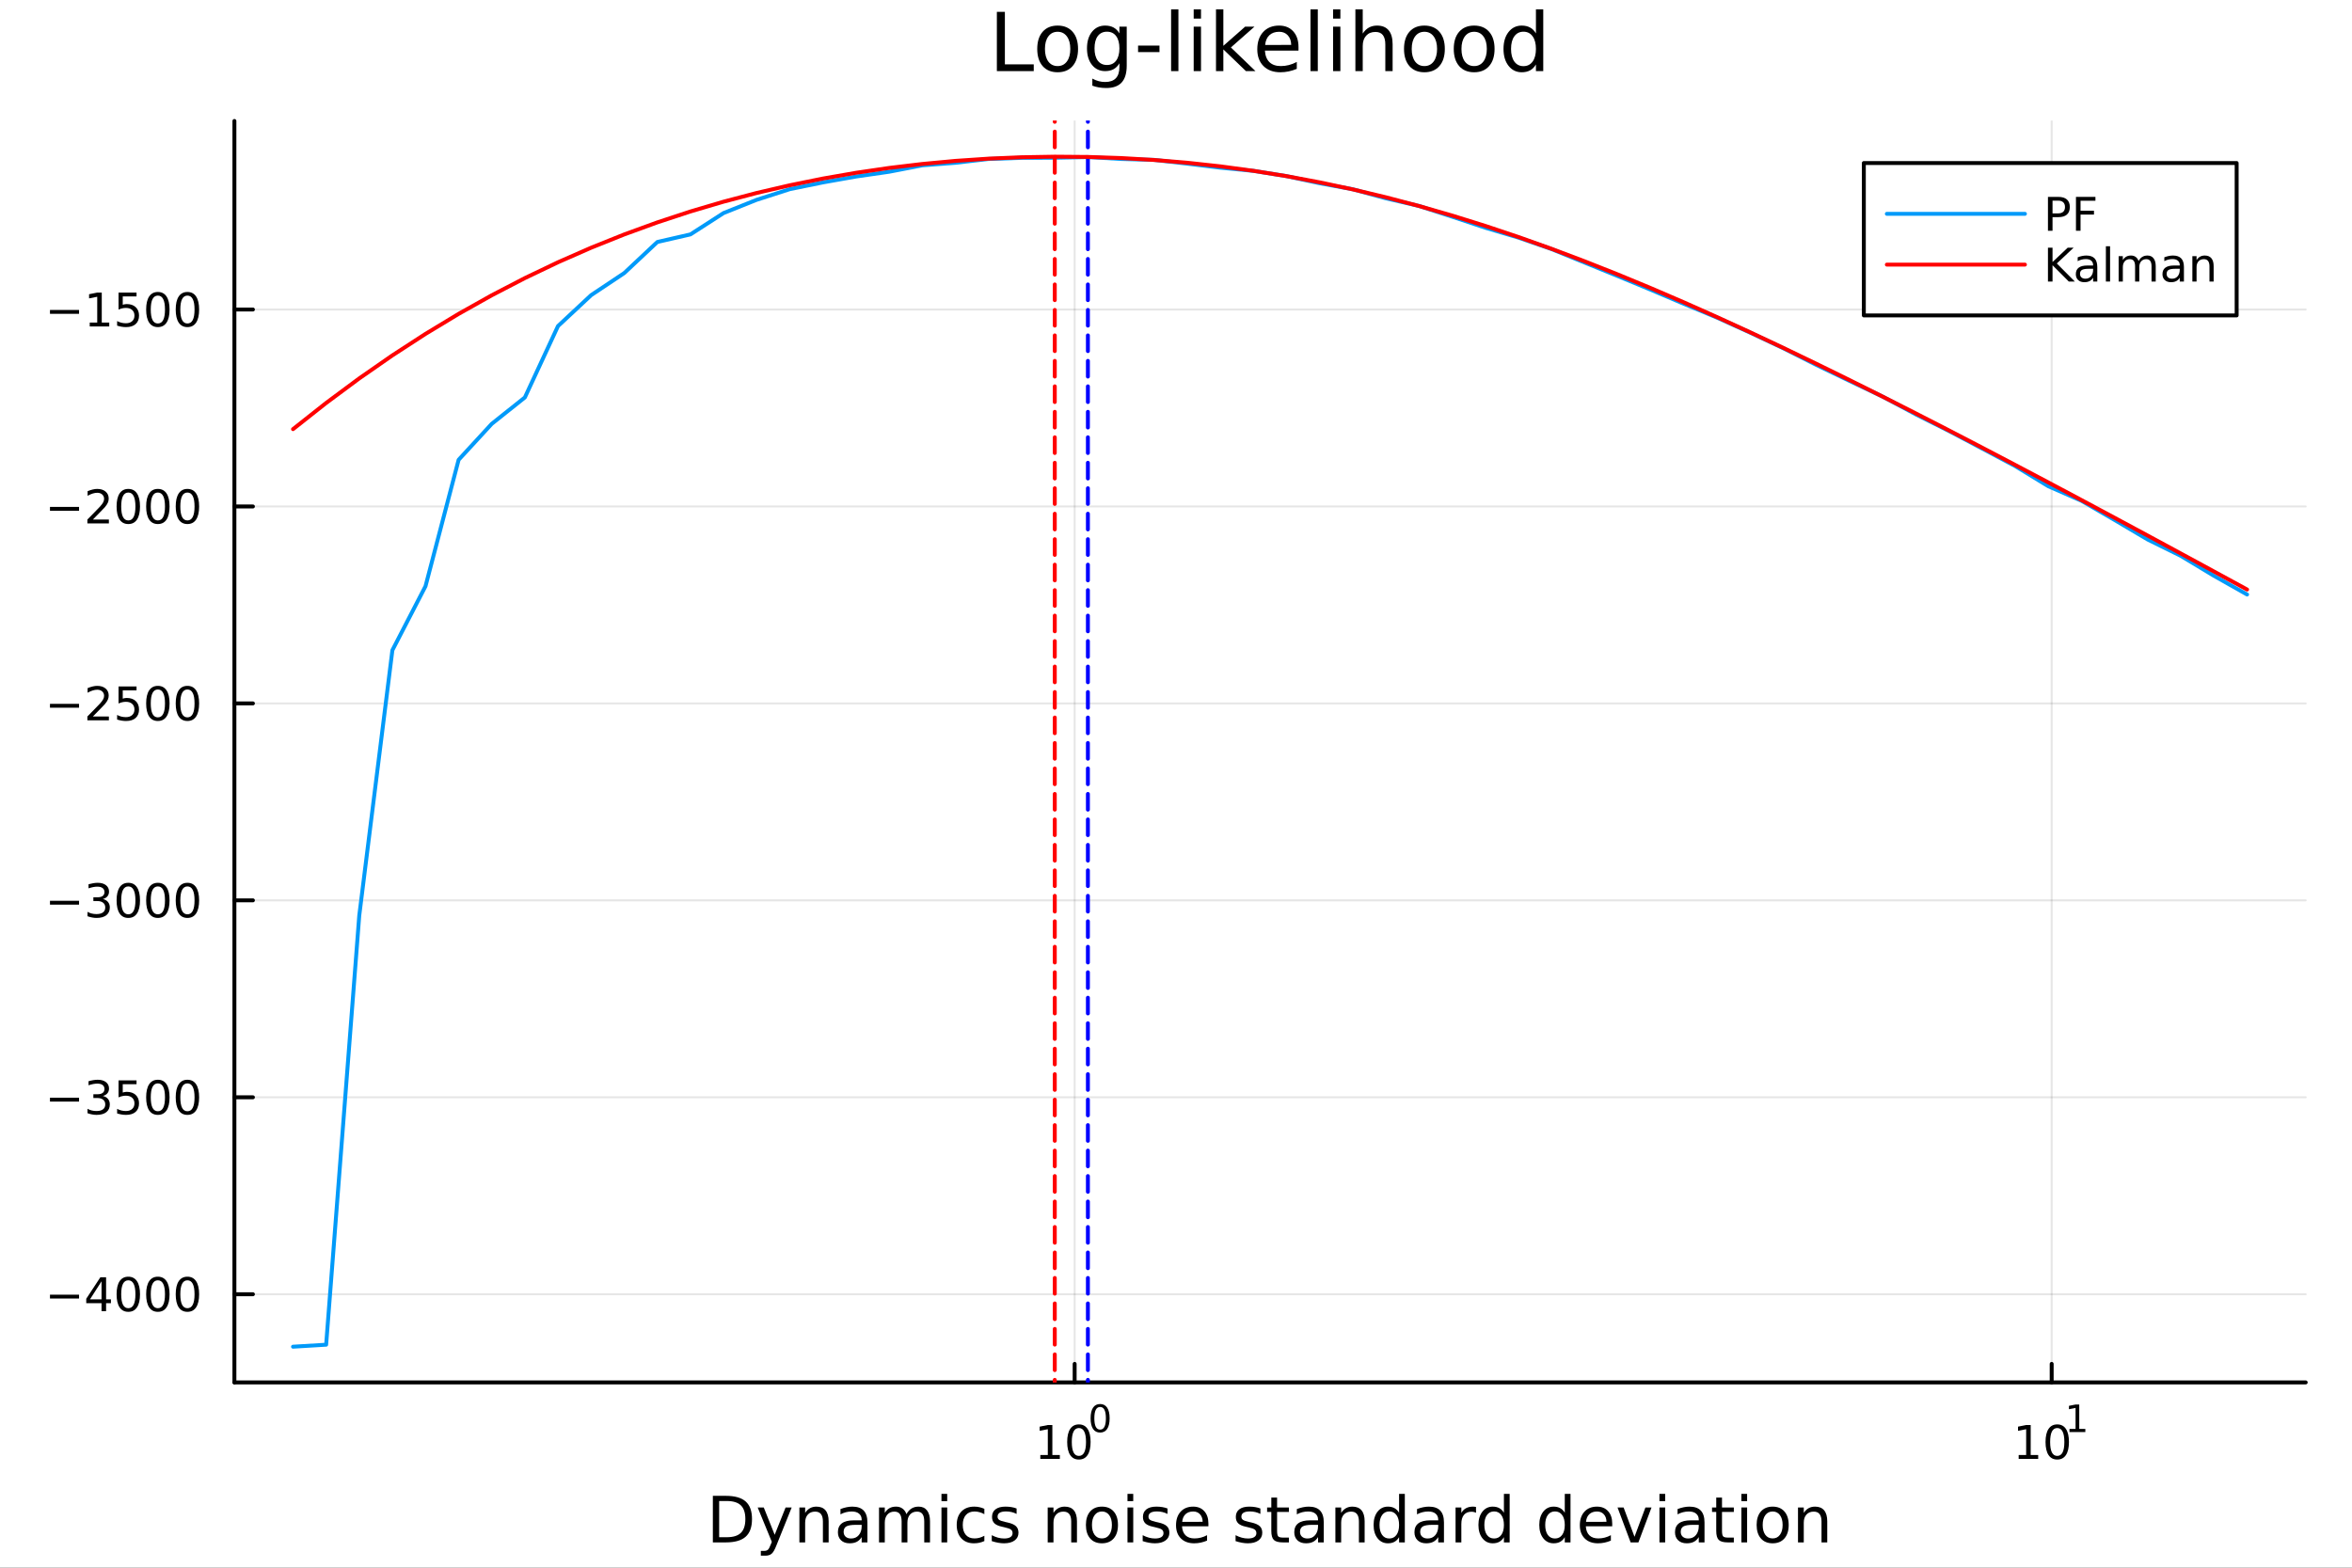 <?xml version="1.0" encoding="utf-8"?>
<svg xmlns="http://www.w3.org/2000/svg" xmlns:xlink="http://www.w3.org/1999/xlink" width="600" height="400" viewBox="0 0 2400 1600">
<rect x="0" y="0" width="2400" height="1600" fill="#333333" stroke="none"/>
<defs>
  <clipPath id="clip520">
    <rect x="0" y="0" width="2400" height="1600"/>
  </clipPath>
</defs>
<path clip-path="url(#clip520)" d="M0 1600 L2400 1600 L2400 0 L0 0  Z" fill="#ffffff" fill-rule="evenodd" fill-opacity="1"/>
<defs>
  <clipPath id="clip521">
    <rect x="480" y="0" width="1681" height="1600"/>
  </clipPath>
</defs>
<path clip-path="url(#clip520)" d="M239.19 1410.9 L2352.76 1410.9 L2352.76 123.472 L239.19 123.472  Z" fill="#ffffff" fill-rule="evenodd" fill-opacity="1"/>
<defs>
  <clipPath id="clip522">
    <rect x="239" y="123" width="2115" height="1288"/>
  </clipPath>
</defs>
<polyline clip-path="url(#clip522)" style="stroke:#000000; stroke-linecap:round; stroke-linejoin:round; stroke-width:2; stroke-opacity:0.1; fill:none" points="1096.58,1410.9 1096.58,123.472 "/>
<polyline clip-path="url(#clip522)" style="stroke:#000000; stroke-linecap:round; stroke-linejoin:round; stroke-width:2; stroke-opacity:0.1; fill:none" points="2093.55,1410.9 2093.55,123.472 "/>
<polyline clip-path="url(#clip522)" style="stroke:#000000; stroke-linecap:round; stroke-linejoin:round; stroke-width:2; stroke-opacity:0.1; fill:none" points="239.19,1320.92 2352.76,1320.92 "/>
<polyline clip-path="url(#clip522)" style="stroke:#000000; stroke-linecap:round; stroke-linejoin:round; stroke-width:2; stroke-opacity:0.1; fill:none" points="239.19,1119.91 2352.76,1119.91 "/>
<polyline clip-path="url(#clip522)" style="stroke:#000000; stroke-linecap:round; stroke-linejoin:round; stroke-width:2; stroke-opacity:0.1; fill:none" points="239.19,918.909 2352.76,918.909 "/>
<polyline clip-path="url(#clip522)" style="stroke:#000000; stroke-linecap:round; stroke-linejoin:round; stroke-width:2; stroke-opacity:0.1; fill:none" points="239.19,717.905 2352.76,717.905 "/>
<polyline clip-path="url(#clip522)" style="stroke:#000000; stroke-linecap:round; stroke-linejoin:round; stroke-width:2; stroke-opacity:0.1; fill:none" points="239.19,516.901 2352.76,516.901 "/>
<polyline clip-path="url(#clip522)" style="stroke:#000000; stroke-linecap:round; stroke-linejoin:round; stroke-width:2; stroke-opacity:0.1; fill:none" points="239.19,315.897 2352.76,315.897 "/>
<polyline clip-path="url(#clip520)" style="stroke:#000000; stroke-linecap:round; stroke-linejoin:round; stroke-width:4; stroke-opacity:1; fill:none" points="239.19,1410.9 2352.76,1410.9 "/>
<polyline clip-path="url(#clip520)" style="stroke:#000000; stroke-linecap:round; stroke-linejoin:round; stroke-width:4; stroke-opacity:1; fill:none" points="1096.58,1410.9 1096.58,1392 "/>
<polyline clip-path="url(#clip520)" style="stroke:#000000; stroke-linecap:round; stroke-linejoin:round; stroke-width:4; stroke-opacity:1; fill:none" points="2093.55,1410.9 2093.55,1392 "/>
<path clip-path="url(#clip520)" d="M1061.56 1485.02 L1069.2 1485.02 L1069.2 1458.66 L1060.89 1460.32 L1060.89 1456.06 L1069.16 1454.4 L1073.83 1454.4 L1073.83 1485.02 L1081.47 1485.02 L1081.47 1488.96 L1061.56 1488.96 L1061.56 1485.02 Z" fill="#000000" fill-rule="nonzero" fill-opacity="1" /><path clip-path="url(#clip520)" d="M1100.91 1457.48 Q1097.3 1457.48 1095.47 1461.04 Q1093.67 1464.58 1093.67 1471.71 Q1093.67 1478.82 1095.47 1482.38 Q1097.3 1485.92 1100.91 1485.92 Q1104.55 1485.92 1106.35 1482.38 Q1108.18 1478.82 1108.18 1471.71 Q1108.18 1464.58 1106.35 1461.04 Q1104.55 1457.48 1100.91 1457.48 M1100.91 1453.77 Q1106.72 1453.77 1109.78 1458.38 Q1112.86 1462.96 1112.86 1471.71 Q1112.86 1480.44 1109.78 1485.04 Q1106.72 1489.63 1100.91 1489.63 Q1095.1 1489.63 1092.03 1485.04 Q1088.97 1480.44 1088.97 1471.71 Q1088.97 1462.96 1092.03 1458.38 Q1095.1 1453.77 1100.91 1453.77 Z" fill="#000000" fill-rule="nonzero" fill-opacity="1" /><path clip-path="url(#clip520)" d="M1122.56 1435.97 Q1119.63 1435.97 1118.14 1438.86 Q1116.68 1441.74 1116.68 1447.53 Q1116.68 1453.31 1118.14 1456.2 Q1119.63 1459.08 1122.56 1459.08 Q1125.52 1459.08 1126.98 1456.2 Q1128.47 1453.31 1128.47 1447.53 Q1128.47 1441.74 1126.98 1438.86 Q1125.52 1435.97 1122.56 1435.97 M1122.56 1432.96 Q1127.28 1432.96 1129.77 1436.7 Q1132.27 1440.43 1132.27 1447.53 Q1132.27 1454.62 1129.77 1458.37 Q1127.28 1462.09 1122.56 1462.09 Q1117.84 1462.09 1115.34 1458.37 Q1112.86 1454.62 1112.86 1447.53 Q1112.86 1440.43 1115.34 1436.7 Q1117.84 1432.96 1122.56 1432.96 Z" fill="#000000" fill-rule="nonzero" fill-opacity="1" /><path clip-path="url(#clip520)" d="M2059.87 1485.02 L2067.51 1485.02 L2067.51 1458.66 L2059.2 1460.32 L2059.2 1456.06 L2067.47 1454.4 L2072.14 1454.4 L2072.14 1485.02 L2079.78 1485.02 L2079.78 1488.96 L2059.87 1488.96 L2059.87 1485.02 Z" fill="#000000" fill-rule="nonzero" fill-opacity="1" /><path clip-path="url(#clip520)" d="M2099.22 1457.48 Q2095.61 1457.48 2093.78 1461.04 Q2091.98 1464.58 2091.98 1471.71 Q2091.98 1478.82 2093.78 1482.38 Q2095.61 1485.92 2099.22 1485.92 Q2102.86 1485.92 2104.66 1482.38 Q2106.49 1478.82 2106.49 1471.71 Q2106.49 1464.58 2104.66 1461.04 Q2102.86 1457.48 2099.22 1457.48 M2099.22 1453.77 Q2105.03 1453.77 2108.09 1458.38 Q2111.17 1462.96 2111.17 1471.71 Q2111.17 1480.44 2108.09 1485.04 Q2105.03 1489.63 2099.22 1489.63 Q2093.41 1489.63 2090.34 1485.04 Q2087.28 1480.44 2087.28 1471.71 Q2087.28 1462.96 2090.34 1458.38 Q2093.41 1453.77 2099.22 1453.77 Z" fill="#000000" fill-rule="nonzero" fill-opacity="1" /><path clip-path="url(#clip520)" d="M2111.71 1458.35 L2117.92 1458.35 L2117.92 1436.93 L2111.17 1438.28 L2111.17 1434.82 L2117.88 1433.47 L2121.68 1433.47 L2121.68 1458.35 L2127.89 1458.35 L2127.89 1461.55 L2111.71 1461.55 L2111.71 1458.35 Z" fill="#000000" fill-rule="nonzero" fill-opacity="1" /><path clip-path="url(#clip520)" d="M733.834 1531.95 L733.834 1568.9 L741.6 1568.9 Q751.435 1568.9 755.986 1564.45 Q760.569 1559.99 760.569 1550.38 Q760.569 1540.83 755.986 1536.4 Q751.435 1531.95 741.6 1531.95 L733.834 1531.95 M727.404 1526.67 L740.613 1526.67 Q754.427 1526.67 760.888 1532.43 Q767.349 1538.16 767.349 1550.38 Q767.349 1562.66 760.856 1568.42 Q754.363 1574.19 740.613 1574.19 L727.404 1574.19 L727.404 1526.67 Z" fill="#000000" fill-rule="nonzero" fill-opacity="1" /><path clip-path="url(#clip520)" d="M792.175 1577.5 Q789.693 1583.86 787.337 1585.8 Q784.982 1587.74 781.035 1587.74 L776.356 1587.74 L776.356 1582.84 L779.794 1582.84 Q782.213 1582.84 783.55 1581.7 Q784.886 1580.55 786.51 1576.29 L787.56 1573.61 L773.142 1538.54 L779.348 1538.54 L790.488 1566.42 L801.628 1538.54 L807.835 1538.54 L792.175 1577.5 Z" fill="#000000" fill-rule="nonzero" fill-opacity="1" /><path clip-path="url(#clip520)" d="M845.552 1552.67 L845.552 1574.19 L839.695 1574.19 L839.695 1552.86 Q839.695 1547.8 837.722 1545.29 Q835.748 1542.77 831.802 1542.77 Q827.059 1542.77 824.322 1545.79 Q821.585 1548.82 821.585 1554.04 L821.585 1574.19 L815.696 1574.19 L815.696 1538.54 L821.585 1538.54 L821.585 1544.08 Q823.685 1540.86 826.518 1539.27 Q829.383 1537.68 833.107 1537.68 Q839.25 1537.68 842.401 1541.5 Q845.552 1545.29 845.552 1552.67 Z" fill="#000000" fill-rule="nonzero" fill-opacity="1" /><path clip-path="url(#clip520)" d="M873.433 1556.27 Q866.336 1556.27 863.598 1557.89 Q860.861 1559.51 860.861 1563.43 Q860.861 1566.55 862.898 1568.39 Q864.967 1570.21 868.5 1570.21 Q873.37 1570.21 876.298 1566.77 Q879.258 1563.3 879.258 1557.57 L879.258 1556.27 L873.433 1556.27 M885.115 1553.85 L885.115 1574.19 L879.258 1574.19 L879.258 1568.77 Q877.253 1572.02 874.261 1573.58 Q871.269 1575.11 866.94 1575.11 Q861.466 1575.11 858.219 1572.05 Q855.005 1568.97 855.005 1563.81 Q855.005 1557.79 859.015 1554.74 Q863.057 1551.68 871.046 1551.68 L879.258 1551.68 L879.258 1551.11 Q879.258 1547.07 876.584 1544.87 Q873.943 1542.64 869.137 1542.64 Q866.081 1542.64 863.185 1543.38 Q860.288 1544.11 857.615 1545.57 L857.615 1540.16 Q860.829 1538.92 863.853 1538.31 Q866.877 1537.68 869.741 1537.68 Q877.476 1537.68 881.295 1541.69 Q885.115 1545.7 885.115 1553.85 Z" fill="#000000" fill-rule="nonzero" fill-opacity="1" /><path clip-path="url(#clip520)" d="M924.932 1545.38 Q927.128 1541.43 930.184 1539.56 Q933.239 1537.68 937.377 1537.68 Q942.947 1537.68 945.971 1541.59 Q948.994 1545.48 948.994 1552.67 L948.994 1574.19 L943.106 1574.19 L943.106 1552.86 Q943.106 1547.74 941.292 1545.25 Q939.478 1542.77 935.754 1542.77 Q931.202 1542.77 928.56 1545.79 Q925.919 1548.82 925.919 1554.04 L925.919 1574.19 L920.03 1574.19 L920.03 1552.86 Q920.03 1547.7 918.216 1545.25 Q916.402 1542.77 912.614 1542.77 Q908.127 1542.77 905.485 1545.83 Q902.843 1548.85 902.843 1554.04 L902.843 1574.19 L896.955 1574.19 L896.955 1538.54 L902.843 1538.54 L902.843 1544.08 Q904.848 1540.8 907.649 1539.24 Q910.45 1537.68 914.301 1537.68 Q918.184 1537.68 920.89 1539.65 Q923.627 1541.62 924.932 1545.38 Z" fill="#000000" fill-rule="nonzero" fill-opacity="1" /><path clip-path="url(#clip520)" d="M960.675 1538.54 L966.532 1538.54 L966.532 1574.19 L960.675 1574.19 L960.675 1538.54 M960.675 1524.66 L966.532 1524.66 L966.532 1532.08 L960.675 1532.08 L960.675 1524.66 Z" fill="#000000" fill-rule="nonzero" fill-opacity="1" /><path clip-path="url(#clip520)" d="M1004.44 1539.91 L1004.44 1545.38 Q1001.96 1544.01 999.443 1543.34 Q996.96 1542.64 994.414 1542.64 Q988.716 1542.64 985.565 1546.27 Q982.414 1549.87 982.414 1556.39 Q982.414 1562.92 985.565 1566.55 Q988.716 1570.14 994.414 1570.14 Q996.96 1570.14 999.443 1569.47 Q1001.96 1568.77 1004.44 1567.41 L1004.44 1572.82 Q1001.99 1573.96 999.347 1574.54 Q996.737 1575.11 993.777 1575.11 Q985.725 1575.11 980.982 1570.05 Q976.24 1564.99 976.24 1556.39 Q976.24 1547.67 981.014 1542.68 Q985.82 1537.68 994.159 1537.68 Q996.865 1537.68 999.443 1538.25 Q1002.02 1538.79 1004.44 1539.91 Z" fill="#000000" fill-rule="nonzero" fill-opacity="1" /><path clip-path="url(#clip520)" d="M1037.35 1539.59 L1037.35 1545.13 Q1034.87 1543.85 1032.19 1543.22 Q1029.52 1542.58 1026.66 1542.58 Q1022.3 1542.58 1020.1 1543.92 Q1017.93 1545.25 1017.93 1547.93 Q1017.93 1549.96 1019.49 1551.14 Q1021.05 1552.29 1025.76 1553.34 L1027.77 1553.78 Q1034.01 1555.12 1036.62 1557.57 Q1039.26 1559.99 1039.26 1564.35 Q1039.26 1569.32 1035.31 1572.21 Q1031.4 1575.11 1024.52 1575.11 Q1021.66 1575.11 1018.54 1574.54 Q1015.45 1573.99 1012.01 1572.88 L1012.01 1566.83 Q1015.26 1568.52 1018.41 1569.38 Q1021.56 1570.21 1024.65 1570.21 Q1028.79 1570.21 1031.02 1568.81 Q1033.24 1567.37 1033.24 1564.8 Q1033.24 1562.41 1031.62 1561.14 Q1030.03 1559.86 1024.59 1558.68 L1022.55 1558.21 Q1017.11 1557.06 1014.69 1554.71 Q1012.27 1552.32 1012.27 1548.18 Q1012.27 1543.15 1015.83 1540.42 Q1019.4 1537.68 1025.96 1537.68 Q1029.2 1537.68 1032.07 1538.16 Q1034.93 1538.63 1037.35 1539.59 Z" fill="#000000" fill-rule="nonzero" fill-opacity="1" /><path clip-path="url(#clip520)" d="M1098.94 1552.67 L1098.94 1574.19 L1093.08 1574.19 L1093.08 1552.86 Q1093.08 1547.8 1091.11 1545.29 Q1089.14 1542.77 1085.19 1542.77 Q1080.45 1542.77 1077.71 1545.79 Q1074.97 1548.82 1074.97 1554.04 L1074.97 1574.19 L1069.08 1574.19 L1069.08 1538.54 L1074.97 1538.54 L1074.97 1544.08 Q1077.07 1540.86 1079.91 1539.27 Q1082.77 1537.68 1086.49 1537.68 Q1092.64 1537.68 1095.79 1541.5 Q1098.94 1545.29 1098.94 1552.67 Z" fill="#000000" fill-rule="nonzero" fill-opacity="1" /><path clip-path="url(#clip520)" d="M1124.43 1542.64 Q1119.72 1542.64 1116.99 1546.34 Q1114.25 1550 1114.25 1556.39 Q1114.25 1562.79 1116.95 1566.48 Q1119.69 1570.14 1124.43 1570.14 Q1129.11 1570.14 1131.85 1566.45 Q1134.59 1562.76 1134.59 1556.39 Q1134.59 1550.06 1131.85 1546.37 Q1129.11 1542.64 1124.43 1542.64 M1124.43 1537.68 Q1132.07 1537.68 1136.43 1542.64 Q1140.79 1547.61 1140.79 1556.39 Q1140.79 1565.15 1136.43 1570.14 Q1132.07 1575.11 1124.43 1575.11 Q1116.76 1575.11 1112.4 1570.14 Q1108.07 1565.15 1108.07 1556.39 Q1108.07 1547.61 1112.4 1542.64 Q1116.76 1537.68 1124.43 1537.68 Z" fill="#000000" fill-rule="nonzero" fill-opacity="1" /><path clip-path="url(#clip520)" d="M1150.5 1538.54 L1156.36 1538.54 L1156.36 1574.19 L1150.5 1574.19 L1150.5 1538.54 M1150.5 1524.66 L1156.36 1524.66 L1156.36 1532.08 L1150.5 1532.08 L1150.5 1524.66 Z" fill="#000000" fill-rule="nonzero" fill-opacity="1" /><path clip-path="url(#clip520)" d="M1191.34 1539.59 L1191.34 1545.13 Q1188.85 1543.85 1186.18 1543.22 Q1183.51 1542.58 1180.64 1542.58 Q1176.28 1542.58 1174.09 1543.92 Q1171.92 1545.25 1171.92 1547.93 Q1171.92 1549.96 1173.48 1551.14 Q1175.04 1552.29 1179.75 1553.34 L1181.76 1553.78 Q1187.99 1555.12 1190.6 1557.57 Q1193.25 1559.99 1193.25 1564.35 Q1193.25 1569.32 1189.3 1572.21 Q1185.38 1575.11 1178.51 1575.11 Q1175.65 1575.11 1172.53 1574.54 Q1169.44 1573.99 1166 1572.88 L1166 1566.83 Q1169.25 1568.52 1172.4 1569.38 Q1175.55 1570.21 1178.64 1570.21 Q1182.77 1570.21 1185 1568.81 Q1187.23 1567.37 1187.23 1564.8 Q1187.23 1562.41 1185.61 1561.14 Q1184.02 1559.86 1178.57 1558.68 L1176.54 1558.21 Q1171.09 1557.06 1168.67 1554.71 Q1166.26 1552.32 1166.26 1548.18 Q1166.26 1543.15 1169.82 1540.42 Q1173.39 1537.68 1179.94 1537.68 Q1183.19 1537.68 1186.05 1538.16 Q1188.92 1538.63 1191.34 1539.59 Z" fill="#000000" fill-rule="nonzero" fill-opacity="1" /><path clip-path="url(#clip520)" d="M1233.06 1554.9 L1233.06 1557.76 L1206.14 1557.76 Q1206.52 1563.81 1209.77 1566.99 Q1213.04 1570.14 1218.87 1570.14 Q1222.24 1570.14 1225.39 1569.32 Q1228.58 1568.49 1231.7 1566.83 L1231.7 1572.37 Q1228.54 1573.71 1225.23 1574.41 Q1221.92 1575.11 1218.52 1575.11 Q1209.99 1575.11 1204.99 1570.14 Q1200.03 1565.18 1200.03 1556.71 Q1200.03 1547.96 1204.74 1542.83 Q1209.48 1537.68 1217.5 1537.68 Q1224.69 1537.68 1228.86 1542.33 Q1233.06 1546.94 1233.06 1554.9 M1227.21 1553.18 Q1227.14 1548.37 1224.5 1545.51 Q1221.89 1542.64 1217.56 1542.64 Q1212.66 1542.64 1209.7 1545.41 Q1206.77 1548.18 1206.33 1553.21 L1227.21 1553.18 Z" fill="#000000" fill-rule="nonzero" fill-opacity="1" /><path clip-path="url(#clip520)" d="M1286.12 1539.59 L1286.12 1545.13 Q1283.64 1543.85 1280.97 1543.22 Q1278.29 1542.58 1275.43 1542.58 Q1271.07 1542.58 1268.87 1543.92 Q1266.71 1545.25 1266.71 1547.93 Q1266.71 1549.96 1268.27 1551.14 Q1269.83 1552.29 1274.54 1553.34 L1276.54 1553.78 Q1282.78 1555.12 1285.39 1557.57 Q1288.03 1559.99 1288.03 1564.35 Q1288.03 1569.32 1284.09 1572.21 Q1280.17 1575.11 1273.3 1575.11 Q1270.43 1575.11 1267.31 1574.54 Q1264.22 1573.99 1260.79 1572.88 L1260.79 1566.83 Q1264.03 1568.52 1267.18 1569.38 Q1270.34 1570.21 1273.42 1570.21 Q1277.56 1570.21 1279.79 1568.81 Q1282.02 1567.37 1282.02 1564.8 Q1282.02 1562.41 1280.39 1561.14 Q1278.8 1559.86 1273.36 1558.68 L1271.32 1558.21 Q1265.88 1557.06 1263.46 1554.71 Q1261.04 1552.32 1261.04 1548.18 Q1261.04 1543.15 1264.61 1540.42 Q1268.17 1537.68 1274.73 1537.68 Q1277.97 1537.68 1280.84 1538.16 Q1283.7 1538.63 1286.12 1539.59 Z" fill="#000000" fill-rule="nonzero" fill-opacity="1" /><path clip-path="url(#clip520)" d="M1303.15 1528.42 L1303.15 1538.54 L1315.21 1538.54 L1315.21 1543.09 L1303.15 1543.09 L1303.15 1562.44 Q1303.15 1566.8 1304.33 1568.04 Q1305.54 1569.28 1309.2 1569.28 L1315.21 1569.28 L1315.21 1574.19 L1309.2 1574.19 Q1302.42 1574.19 1299.84 1571.67 Q1297.26 1569.12 1297.26 1562.44 L1297.26 1543.09 L1292.97 1543.09 L1292.97 1538.54 L1297.26 1538.54 L1297.26 1528.42 L1303.15 1528.42 Z" fill="#000000" fill-rule="nonzero" fill-opacity="1" /><path clip-path="url(#clip520)" d="M1339.12 1556.27 Q1332.02 1556.27 1329.28 1557.89 Q1326.54 1559.51 1326.54 1563.43 Q1326.54 1566.55 1328.58 1568.39 Q1330.65 1570.21 1334.18 1570.21 Q1339.05 1570.21 1341.98 1566.77 Q1344.94 1563.3 1344.94 1557.57 L1344.94 1556.27 L1339.12 1556.27 M1350.8 1553.85 L1350.8 1574.19 L1344.94 1574.19 L1344.94 1568.77 Q1342.94 1572.02 1339.94 1573.58 Q1336.95 1575.11 1332.62 1575.11 Q1327.15 1575.11 1323.9 1572.05 Q1320.69 1568.97 1320.69 1563.81 Q1320.69 1557.79 1324.7 1554.74 Q1328.74 1551.68 1336.73 1551.68 L1344.94 1551.68 L1344.94 1551.11 Q1344.94 1547.07 1342.27 1544.87 Q1339.63 1542.64 1334.82 1542.64 Q1331.76 1542.64 1328.87 1543.38 Q1325.97 1544.11 1323.3 1545.57 L1323.3 1540.16 Q1326.51 1538.92 1329.54 1538.31 Q1332.56 1537.68 1335.42 1537.68 Q1343.16 1537.68 1346.98 1541.69 Q1350.8 1545.7 1350.8 1553.85 Z" fill="#000000" fill-rule="nonzero" fill-opacity="1" /><path clip-path="url(#clip520)" d="M1392.49 1552.67 L1392.49 1574.19 L1386.64 1574.19 L1386.64 1552.86 Q1386.64 1547.8 1384.66 1545.29 Q1382.69 1542.77 1378.74 1542.77 Q1374 1542.77 1371.26 1545.79 Q1368.53 1548.82 1368.53 1554.04 L1368.53 1574.19 L1362.64 1574.19 L1362.64 1538.54 L1368.53 1538.54 L1368.53 1544.08 Q1370.63 1540.86 1373.46 1539.27 Q1376.32 1537.68 1380.05 1537.68 Q1386.19 1537.68 1389.34 1541.5 Q1392.49 1545.29 1392.49 1552.67 Z" fill="#000000" fill-rule="nonzero" fill-opacity="1" /><path clip-path="url(#clip520)" d="M1427.63 1543.95 L1427.63 1524.66 L1433.49 1524.66 L1433.49 1574.19 L1427.63 1574.19 L1427.63 1568.84 Q1425.79 1572.02 1422.95 1573.58 Q1420.15 1575.11 1416.21 1575.11 Q1409.74 1575.11 1405.67 1569.95 Q1401.63 1564.8 1401.63 1556.39 Q1401.63 1547.99 1405.67 1542.83 Q1409.74 1537.68 1416.21 1537.68 Q1420.15 1537.68 1422.95 1539.24 Q1425.79 1540.77 1427.63 1543.95 M1407.68 1556.39 Q1407.68 1562.85 1410.32 1566.55 Q1412.99 1570.21 1417.64 1570.21 Q1422.28 1570.21 1424.96 1566.55 Q1427.63 1562.85 1427.63 1556.39 Q1427.63 1549.93 1424.96 1546.27 Q1422.28 1542.58 1417.64 1542.58 Q1412.99 1542.58 1410.32 1546.27 Q1407.68 1549.93 1407.68 1556.39 Z" fill="#000000" fill-rule="nonzero" fill-opacity="1" /><path clip-path="url(#clip520)" d="M1461.75 1556.27 Q1454.65 1556.27 1451.92 1557.89 Q1449.18 1559.51 1449.18 1563.43 Q1449.18 1566.55 1451.22 1568.39 Q1453.29 1570.21 1456.82 1570.21 Q1461.69 1570.21 1464.62 1566.77 Q1467.58 1563.3 1467.58 1557.57 L1467.58 1556.27 L1461.75 1556.27 M1473.43 1553.85 L1473.43 1574.19 L1467.58 1574.19 L1467.58 1568.77 Q1465.57 1572.02 1462.58 1573.58 Q1459.59 1575.11 1455.26 1575.11 Q1449.78 1575.11 1446.54 1572.05 Q1443.32 1568.97 1443.32 1563.81 Q1443.32 1557.79 1447.33 1554.74 Q1451.38 1551.68 1459.36 1551.68 L1467.58 1551.68 L1467.58 1551.11 Q1467.58 1547.07 1464.9 1544.87 Q1462.26 1542.64 1457.46 1542.64 Q1454.4 1542.64 1451.5 1543.38 Q1448.61 1544.11 1445.93 1545.57 L1445.93 1540.16 Q1449.15 1538.92 1452.17 1538.31 Q1455.2 1537.68 1458.06 1537.68 Q1465.79 1537.68 1469.61 1541.69 Q1473.43 1545.7 1473.43 1553.85 Z" fill="#000000" fill-rule="nonzero" fill-opacity="1" /><path clip-path="url(#clip520)" d="M1506.15 1544.01 Q1505.17 1543.44 1503.99 1543.18 Q1502.84 1542.9 1501.44 1542.9 Q1496.48 1542.9 1493.8 1546.14 Q1491.16 1549.36 1491.16 1555.41 L1491.16 1574.19 L1485.27 1574.19 L1485.27 1538.54 L1491.16 1538.54 L1491.16 1544.08 Q1493.01 1540.83 1495.97 1539.27 Q1498.93 1537.68 1503.16 1537.68 Q1503.77 1537.68 1504.5 1537.77 Q1505.23 1537.84 1506.12 1538 L1506.15 1544.01 Z" fill="#000000" fill-rule="nonzero" fill-opacity="1" /><path clip-path="url(#clip520)" d="M1534.61 1543.95 L1534.61 1524.66 L1540.46 1524.66 L1540.46 1574.19 L1534.61 1574.19 L1534.61 1568.84 Q1532.76 1572.02 1529.93 1573.58 Q1527.13 1575.11 1523.18 1575.11 Q1516.72 1575.11 1512.65 1569.95 Q1508.6 1564.8 1508.6 1556.39 Q1508.6 1547.99 1512.65 1542.83 Q1516.72 1537.68 1523.18 1537.68 Q1527.13 1537.68 1529.93 1539.24 Q1532.76 1540.77 1534.61 1543.95 M1514.65 1556.39 Q1514.65 1562.85 1517.29 1566.55 Q1519.97 1570.21 1524.61 1570.21 Q1529.26 1570.21 1531.93 1566.55 Q1534.61 1562.85 1534.61 1556.39 Q1534.61 1549.93 1531.93 1546.27 Q1529.26 1542.58 1524.61 1542.58 Q1519.97 1542.58 1517.29 1546.27 Q1514.65 1549.93 1514.65 1556.39 Z" fill="#000000" fill-rule="nonzero" fill-opacity="1" /><path clip-path="url(#clip520)" d="M1596.71 1543.95 L1596.71 1524.66 L1602.56 1524.66 L1602.56 1574.19 L1596.71 1574.19 L1596.71 1568.84 Q1594.86 1572.02 1592.03 1573.58 Q1589.23 1575.11 1585.28 1575.11 Q1578.82 1575.11 1574.74 1569.95 Q1570.7 1564.8 1570.7 1556.39 Q1570.7 1547.99 1574.74 1542.83 Q1578.82 1537.68 1585.28 1537.68 Q1589.23 1537.68 1592.03 1539.24 Q1594.86 1540.77 1596.71 1543.95 M1576.75 1556.39 Q1576.75 1562.85 1579.39 1566.55 Q1582.06 1570.21 1586.71 1570.21 Q1591.36 1570.21 1594.03 1566.55 Q1596.71 1562.85 1596.71 1556.39 Q1596.71 1549.93 1594.03 1546.27 Q1591.36 1542.58 1586.71 1542.58 Q1582.06 1542.58 1579.39 1546.27 Q1576.75 1549.93 1576.75 1556.39 Z" fill="#000000" fill-rule="nonzero" fill-opacity="1" /><path clip-path="url(#clip520)" d="M1645.12 1554.9 L1645.12 1557.76 L1618.19 1557.76 Q1618.57 1563.81 1621.82 1566.99 Q1625.1 1570.14 1630.92 1570.14 Q1634.29 1570.14 1637.45 1569.32 Q1640.63 1568.49 1643.75 1566.83 L1643.75 1572.37 Q1640.6 1573.71 1637.29 1574.41 Q1633.98 1575.11 1630.57 1575.11 Q1622.04 1575.11 1617.04 1570.14 Q1612.08 1565.18 1612.08 1556.71 Q1612.08 1547.96 1616.79 1542.83 Q1621.53 1537.68 1629.55 1537.68 Q1636.75 1537.68 1640.91 1542.33 Q1645.12 1546.94 1645.12 1554.9 M1639.26 1553.18 Q1639.2 1548.37 1636.55 1545.51 Q1633.94 1542.64 1629.62 1542.64 Q1624.71 1542.64 1621.75 1545.41 Q1618.83 1548.18 1618.38 1553.21 L1639.26 1553.18 Z" fill="#000000" fill-rule="nonzero" fill-opacity="1" /><path clip-path="url(#clip520)" d="M1650.53 1538.54 L1656.73 1538.54 L1667.87 1568.46 L1679.01 1538.54 L1685.22 1538.54 L1671.85 1574.19 L1663.9 1574.19 L1650.53 1538.54 Z" fill="#000000" fill-rule="nonzero" fill-opacity="1" /><path clip-path="url(#clip520)" d="M1693.3 1538.54 L1699.16 1538.54 L1699.16 1574.19 L1693.3 1574.19 L1693.3 1538.54 M1693.3 1524.66 L1699.16 1524.66 L1699.16 1532.08 L1693.3 1532.08 L1693.3 1524.66 Z" fill="#000000" fill-rule="nonzero" fill-opacity="1" /><path clip-path="url(#clip520)" d="M1727.62 1556.27 Q1720.52 1556.27 1717.78 1557.89 Q1715.04 1559.51 1715.04 1563.43 Q1715.04 1566.55 1717.08 1568.39 Q1719.15 1570.21 1722.68 1570.21 Q1727.55 1570.21 1730.48 1566.77 Q1733.44 1563.3 1733.44 1557.57 L1733.44 1556.27 L1727.62 1556.27 M1739.3 1553.85 L1739.3 1574.19 L1733.44 1574.19 L1733.44 1568.77 Q1731.44 1572.02 1728.44 1573.58 Q1725.45 1575.11 1721.12 1575.11 Q1715.65 1575.11 1712.4 1572.05 Q1709.19 1568.97 1709.19 1563.81 Q1709.19 1557.79 1713.2 1554.74 Q1717.24 1551.68 1725.23 1551.68 L1733.44 1551.68 L1733.44 1551.11 Q1733.44 1547.07 1730.77 1544.87 Q1728.13 1542.64 1723.32 1542.64 Q1720.26 1542.64 1717.37 1543.38 Q1714.47 1544.11 1711.8 1545.57 L1711.8 1540.16 Q1715.01 1538.92 1718.04 1538.31 Q1721.06 1537.68 1723.92 1537.68 Q1731.66 1537.68 1735.48 1541.69 Q1739.3 1545.7 1739.3 1553.85 Z" fill="#000000" fill-rule="nonzero" fill-opacity="1" /><path clip-path="url(#clip520)" d="M1757.15 1528.42 L1757.15 1538.54 L1769.22 1538.54 L1769.22 1543.09 L1757.15 1543.09 L1757.15 1562.44 Q1757.15 1566.8 1758.33 1568.04 Q1759.54 1569.28 1763.2 1569.28 L1769.22 1569.28 L1769.22 1574.19 L1763.2 1574.19 Q1756.42 1574.19 1753.84 1571.67 Q1751.26 1569.12 1751.26 1562.44 L1751.26 1543.09 L1746.97 1543.09 L1746.97 1538.54 L1751.26 1538.54 L1751.26 1528.42 L1757.15 1528.42 Z" fill="#000000" fill-rule="nonzero" fill-opacity="1" /><path clip-path="url(#clip520)" d="M1776.92 1538.54 L1782.77 1538.54 L1782.77 1574.19 L1776.92 1574.19 L1776.92 1538.54 M1776.92 1524.66 L1782.77 1524.66 L1782.77 1532.08 L1776.92 1532.08 L1776.92 1524.66 Z" fill="#000000" fill-rule="nonzero" fill-opacity="1" /><path clip-path="url(#clip520)" d="M1808.84 1542.64 Q1804.13 1542.64 1801.39 1546.34 Q1798.66 1550 1798.66 1556.39 Q1798.66 1562.79 1801.36 1566.48 Q1804.1 1570.14 1808.84 1570.14 Q1813.52 1570.14 1816.26 1566.45 Q1819 1562.76 1819 1556.39 Q1819 1550.06 1816.26 1546.37 Q1813.52 1542.64 1808.84 1542.64 M1808.84 1537.68 Q1816.48 1537.68 1820.84 1542.64 Q1825.2 1547.61 1825.2 1556.39 Q1825.2 1565.15 1820.84 1570.14 Q1816.48 1575.11 1808.84 1575.11 Q1801.17 1575.11 1796.81 1570.14 Q1792.48 1565.15 1792.48 1556.39 Q1792.48 1547.61 1796.81 1542.64 Q1801.17 1537.68 1808.84 1537.68 Z" fill="#000000" fill-rule="nonzero" fill-opacity="1" /><path clip-path="url(#clip520)" d="M1864.54 1552.67 L1864.54 1574.19 L1858.69 1574.19 L1858.69 1552.86 Q1858.69 1547.8 1856.71 1545.29 Q1854.74 1542.77 1850.79 1542.77 Q1846.05 1542.77 1843.31 1545.79 Q1840.58 1548.82 1840.58 1554.04 L1840.58 1574.19 L1834.69 1574.19 L1834.69 1538.54 L1840.58 1538.54 L1840.58 1544.08 Q1842.68 1540.86 1845.51 1539.27 Q1848.37 1537.68 1852.1 1537.68 Q1858.24 1537.68 1861.39 1541.5 Q1864.54 1545.29 1864.54 1552.67 Z" fill="#000000" fill-rule="nonzero" fill-opacity="1" /><polyline clip-path="url(#clip520)" style="stroke:#000000; stroke-linecap:round; stroke-linejoin:round; stroke-width:4; stroke-opacity:1; fill:none" points="239.19,1410.9 239.19,123.472 "/>
<polyline clip-path="url(#clip520)" style="stroke:#000000; stroke-linecap:round; stroke-linejoin:round; stroke-width:4; stroke-opacity:1; fill:none" points="239.19,1320.92 258.088,1320.92 "/>
<polyline clip-path="url(#clip520)" style="stroke:#000000; stroke-linecap:round; stroke-linejoin:round; stroke-width:4; stroke-opacity:1; fill:none" points="239.19,1119.91 258.088,1119.91 "/>
<polyline clip-path="url(#clip520)" style="stroke:#000000; stroke-linecap:round; stroke-linejoin:round; stroke-width:4; stroke-opacity:1; fill:none" points="239.19,918.909 258.088,918.909 "/>
<polyline clip-path="url(#clip520)" style="stroke:#000000; stroke-linecap:round; stroke-linejoin:round; stroke-width:4; stroke-opacity:1; fill:none" points="239.19,717.905 258.088,717.905 "/>
<polyline clip-path="url(#clip520)" style="stroke:#000000; stroke-linecap:round; stroke-linejoin:round; stroke-width:4; stroke-opacity:1; fill:none" points="239.19,516.901 258.088,516.901 "/>
<polyline clip-path="url(#clip520)" style="stroke:#000000; stroke-linecap:round; stroke-linejoin:round; stroke-width:4; stroke-opacity:1; fill:none" points="239.19,315.897 258.088,315.897 "/>
<path clip-path="url(#clip520)" d="M50.992 1321.37 L80.668 1321.37 L80.668 1325.3 L50.992 1325.3 L50.992 1321.37 Z" fill="#000000" fill-rule="nonzero" fill-opacity="1" /><path clip-path="url(#clip520)" d="M103.608 1307.71 L91.802 1326.16 L103.608 1326.16 L103.608 1307.71 M102.381 1303.64 L108.26 1303.64 L108.26 1326.16 L113.191 1326.16 L113.191 1330.05 L108.26 1330.05 L108.26 1338.2 L103.608 1338.2 L103.608 1330.05 L88.006 1330.05 L88.006 1325.53 L102.381 1303.64 Z" fill="#000000" fill-rule="nonzero" fill-opacity="1" /><path clip-path="url(#clip520)" d="M130.922 1306.71 Q127.311 1306.71 125.482 1310.28 Q123.677 1313.82 123.677 1320.95 Q123.677 1328.06 125.482 1331.62 Q127.311 1335.16 130.922 1335.16 Q134.556 1335.16 136.362 1331.62 Q138.191 1328.06 138.191 1320.95 Q138.191 1313.82 136.362 1310.28 Q134.556 1306.71 130.922 1306.71 M130.922 1303.01 Q136.732 1303.01 139.788 1307.62 Q142.867 1312.2 142.867 1320.95 Q142.867 1329.68 139.788 1334.28 Q136.732 1338.87 130.922 1338.87 Q125.112 1338.87 122.033 1334.28 Q118.978 1329.68 118.978 1320.95 Q118.978 1312.2 122.033 1307.62 Q125.112 1303.01 130.922 1303.01 Z" fill="#000000" fill-rule="nonzero" fill-opacity="1" /><path clip-path="url(#clip520)" d="M161.084 1306.71 Q157.473 1306.71 155.644 1310.28 Q153.839 1313.82 153.839 1320.95 Q153.839 1328.06 155.644 1331.62 Q157.473 1335.16 161.084 1335.16 Q164.718 1335.16 166.524 1331.62 Q168.353 1328.06 168.353 1320.95 Q168.353 1313.82 166.524 1310.28 Q164.718 1306.71 161.084 1306.71 M161.084 1303.01 Q166.894 1303.01 169.95 1307.62 Q173.029 1312.2 173.029 1320.95 Q173.029 1329.68 169.95 1334.28 Q166.894 1338.87 161.084 1338.87 Q155.274 1338.87 152.195 1334.28 Q149.14 1329.68 149.14 1320.95 Q149.14 1312.2 152.195 1307.62 Q155.274 1303.01 161.084 1303.01 Z" fill="#000000" fill-rule="nonzero" fill-opacity="1" /><path clip-path="url(#clip520)" d="M191.246 1306.71 Q187.635 1306.71 185.806 1310.28 Q184.001 1313.82 184.001 1320.95 Q184.001 1328.06 185.806 1331.62 Q187.635 1335.16 191.246 1335.16 Q194.88 1335.16 196.686 1331.62 Q198.514 1328.06 198.514 1320.95 Q198.514 1313.82 196.686 1310.28 Q194.88 1306.71 191.246 1306.71 M191.246 1303.01 Q197.056 1303.01 200.112 1307.62 Q203.19 1312.2 203.19 1320.95 Q203.19 1329.68 200.112 1334.28 Q197.056 1338.87 191.246 1338.87 Q185.436 1338.87 182.357 1334.28 Q179.302 1329.68 179.302 1320.95 Q179.302 1312.2 182.357 1307.62 Q185.436 1303.01 191.246 1303.01 Z" fill="#000000" fill-rule="nonzero" fill-opacity="1" /><path clip-path="url(#clip520)" d="M50.992 1120.36 L80.668 1120.36 L80.668 1124.3 L50.992 1124.3 L50.992 1120.36 Z" fill="#000000" fill-rule="nonzero" fill-opacity="1" /><path clip-path="url(#clip520)" d="M104.927 1118.56 Q108.283 1119.28 110.158 1121.54 Q112.057 1123.81 112.057 1127.15 Q112.057 1132.26 108.538 1135.06 Q105.02 1137.86 98.538 1137.86 Q96.362 1137.86 94.047 1137.42 Q91.756 1137.01 89.302 1136.15 L89.302 1131.64 Q91.246 1132.77 93.561 1133.35 Q95.876 1133.93 98.399 1133.93 Q102.797 1133.93 105.089 1132.19 Q107.404 1130.46 107.404 1127.15 Q107.404 1124.09 105.251 1122.38 Q103.121 1120.64 99.302 1120.64 L95.274 1120.64 L95.274 1116.8 L99.487 1116.8 Q102.936 1116.8 104.765 1115.43 Q106.594 1114.04 106.594 1111.45 Q106.594 1108.79 104.696 1107.38 Q102.821 1105.94 99.302 1105.94 Q97.381 1105.94 95.182 1106.36 Q92.983 1106.78 90.344 1107.66 L90.344 1103.49 Q93.006 1102.75 95.321 1102.38 Q97.659 1102.01 99.719 1102.01 Q105.043 1102.01 108.145 1104.44 Q111.246 1106.85 111.246 1110.97 Q111.246 1113.84 109.603 1115.83 Q107.959 1117.79 104.927 1118.56 Z" fill="#000000" fill-rule="nonzero" fill-opacity="1" /><path clip-path="url(#clip520)" d="M120.969 1102.63 L139.325 1102.63 L139.325 1106.57 L125.251 1106.57 L125.251 1115.04 Q126.27 1114.69 127.288 1114.53 Q128.307 1114.35 129.325 1114.35 Q135.112 1114.35 138.492 1117.52 Q141.871 1120.69 141.871 1126.1 Q141.871 1131.68 138.399 1134.79 Q134.927 1137.86 128.607 1137.86 Q126.432 1137.86 124.163 1137.49 Q121.918 1137.12 119.51 1136.38 L119.51 1131.68 Q121.594 1132.82 123.816 1133.37 Q126.038 1133.93 128.515 1133.93 Q132.519 1133.93 134.857 1131.82 Q137.195 1129.72 137.195 1126.1 Q137.195 1122.49 134.857 1120.39 Q132.519 1118.28 128.515 1118.28 Q126.64 1118.28 124.765 1118.7 Q122.913 1119.11 120.969 1119.99 L120.969 1102.63 Z" fill="#000000" fill-rule="nonzero" fill-opacity="1" /><path clip-path="url(#clip520)" d="M161.084 1105.71 Q157.473 1105.71 155.644 1109.28 Q153.839 1112.82 153.839 1119.95 Q153.839 1127.05 155.644 1130.62 Q157.473 1134.16 161.084 1134.16 Q164.718 1134.16 166.524 1130.62 Q168.353 1127.05 168.353 1119.95 Q168.353 1112.82 166.524 1109.28 Q164.718 1105.71 161.084 1105.71 M161.084 1102.01 Q166.894 1102.01 169.95 1106.61 Q173.029 1111.2 173.029 1119.95 Q173.029 1128.67 169.95 1133.28 Q166.894 1137.86 161.084 1137.86 Q155.274 1137.86 152.195 1133.28 Q149.14 1128.67 149.14 1119.95 Q149.14 1111.2 152.195 1106.61 Q155.274 1102.01 161.084 1102.01 Z" fill="#000000" fill-rule="nonzero" fill-opacity="1" /><path clip-path="url(#clip520)" d="M191.246 1105.71 Q187.635 1105.71 185.806 1109.28 Q184.001 1112.82 184.001 1119.95 Q184.001 1127.05 185.806 1130.62 Q187.635 1134.16 191.246 1134.16 Q194.88 1134.16 196.686 1130.62 Q198.514 1127.05 198.514 1119.95 Q198.514 1112.82 196.686 1109.28 Q194.88 1105.71 191.246 1105.71 M191.246 1102.01 Q197.056 1102.01 200.112 1106.61 Q203.19 1111.2 203.19 1119.95 Q203.19 1128.67 200.112 1133.28 Q197.056 1137.86 191.246 1137.86 Q185.436 1137.86 182.357 1133.28 Q179.302 1128.67 179.302 1119.95 Q179.302 1111.2 182.357 1106.61 Q185.436 1102.01 191.246 1102.01 Z" fill="#000000" fill-rule="nonzero" fill-opacity="1" /><path clip-path="url(#clip520)" d="M50.992 919.36 L80.668 919.36 L80.668 923.295 L50.992 923.295 L50.992 919.36 Z" fill="#000000" fill-rule="nonzero" fill-opacity="1" /><path clip-path="url(#clip520)" d="M104.927 917.554 Q108.283 918.272 110.158 920.541 Q112.057 922.809 112.057 926.142 Q112.057 931.258 108.538 934.059 Q105.02 936.86 98.538 936.86 Q96.362 936.86 94.047 936.42 Q91.756 936.003 89.302 935.147 L89.302 930.633 Q91.246 931.767 93.561 932.346 Q95.876 932.925 98.399 932.925 Q102.797 932.925 105.089 931.189 Q107.404 929.453 107.404 926.142 Q107.404 923.087 105.251 921.374 Q103.121 919.638 99.302 919.638 L95.274 919.638 L95.274 915.795 L99.487 915.795 Q102.936 915.795 104.765 914.429 Q106.594 913.041 106.594 910.448 Q106.594 907.786 104.696 906.374 Q102.821 904.939 99.302 904.939 Q97.381 904.939 95.182 905.355 Q92.983 905.772 90.344 906.652 L90.344 902.485 Q93.006 901.744 95.321 901.374 Q97.659 901.004 99.719 901.004 Q105.043 901.004 108.145 903.434 Q111.246 905.842 111.246 909.962 Q111.246 912.832 109.603 914.823 Q107.959 916.791 104.927 917.554 Z" fill="#000000" fill-rule="nonzero" fill-opacity="1" /><path clip-path="url(#clip520)" d="M130.922 904.707 Q127.311 904.707 125.482 908.272 Q123.677 911.814 123.677 918.943 Q123.677 926.05 125.482 929.615 Q127.311 933.156 130.922 933.156 Q134.556 933.156 136.362 929.615 Q138.191 926.05 138.191 918.943 Q138.191 911.814 136.362 908.272 Q134.556 904.707 130.922 904.707 M130.922 901.004 Q136.732 901.004 139.788 905.61 Q142.867 910.193 142.867 918.943 Q142.867 927.67 139.788 932.277 Q136.732 936.86 130.922 936.86 Q125.112 936.86 122.033 932.277 Q118.978 927.67 118.978 918.943 Q118.978 910.193 122.033 905.61 Q125.112 901.004 130.922 901.004 Z" fill="#000000" fill-rule="nonzero" fill-opacity="1" /><path clip-path="url(#clip520)" d="M161.084 904.707 Q157.473 904.707 155.644 908.272 Q153.839 911.814 153.839 918.943 Q153.839 926.05 155.644 929.615 Q157.473 933.156 161.084 933.156 Q164.718 933.156 166.524 929.615 Q168.353 926.05 168.353 918.943 Q168.353 911.814 166.524 908.272 Q164.718 904.707 161.084 904.707 M161.084 901.004 Q166.894 901.004 169.95 905.61 Q173.029 910.193 173.029 918.943 Q173.029 927.67 169.95 932.277 Q166.894 936.86 161.084 936.86 Q155.274 936.86 152.195 932.277 Q149.14 927.67 149.14 918.943 Q149.14 910.193 152.195 905.61 Q155.274 901.004 161.084 901.004 Z" fill="#000000" fill-rule="nonzero" fill-opacity="1" /><path clip-path="url(#clip520)" d="M191.246 904.707 Q187.635 904.707 185.806 908.272 Q184.001 911.814 184.001 918.943 Q184.001 926.05 185.806 929.615 Q187.635 933.156 191.246 933.156 Q194.88 933.156 196.686 929.615 Q198.514 926.05 198.514 918.943 Q198.514 911.814 196.686 908.272 Q194.88 904.707 191.246 904.707 M191.246 901.004 Q197.056 901.004 200.112 905.61 Q203.19 910.193 203.19 918.943 Q203.19 927.67 200.112 932.277 Q197.056 936.86 191.246 936.86 Q185.436 936.86 182.357 932.277 Q179.302 927.67 179.302 918.943 Q179.302 910.193 182.357 905.61 Q185.436 901.004 191.246 901.004 Z" fill="#000000" fill-rule="nonzero" fill-opacity="1" /><path clip-path="url(#clip520)" d="M50.992 718.356 L80.668 718.356 L80.668 722.291 L50.992 722.291 L50.992 718.356 Z" fill="#000000" fill-rule="nonzero" fill-opacity="1" /><path clip-path="url(#clip520)" d="M94.788 731.25 L111.108 731.25 L111.108 735.185 L89.163 735.185 L89.163 731.25 Q91.825 728.495 96.409 723.865 Q101.015 719.213 102.196 717.87 Q104.441 715.347 105.321 713.611 Q106.223 711.852 106.223 710.162 Q106.223 707.407 104.279 705.671 Q102.358 703.935 99.256 703.935 Q97.057 703.935 94.603 704.699 Q92.172 705.463 89.395 707.014 L89.395 702.292 Q92.219 701.157 94.672 700.579 Q97.126 700 99.163 700 Q104.534 700 107.728 702.685 Q110.922 705.37 110.922 709.861 Q110.922 711.991 110.112 713.912 Q109.325 715.81 107.219 718.403 Q106.64 719.074 103.538 722.291 Q100.436 725.486 94.788 731.25 Z" fill="#000000" fill-rule="nonzero" fill-opacity="1" /><path clip-path="url(#clip520)" d="M120.969 700.625 L139.325 700.625 L139.325 704.56 L125.251 704.56 L125.251 713.032 Q126.27 712.685 127.288 712.523 Q128.307 712.338 129.325 712.338 Q135.112 712.338 138.492 715.509 Q141.871 718.68 141.871 724.097 Q141.871 729.676 138.399 732.777 Q134.927 735.856 128.607 735.856 Q126.432 735.856 124.163 735.486 Q121.918 735.115 119.51 734.375 L119.51 729.676 Q121.594 730.81 123.816 731.365 Q126.038 731.921 128.515 731.921 Q132.519 731.921 134.857 729.815 Q137.195 727.708 137.195 724.097 Q137.195 720.486 134.857 718.379 Q132.519 716.273 128.515 716.273 Q126.64 716.273 124.765 716.69 Q122.913 717.106 120.969 717.986 L120.969 700.625 Z" fill="#000000" fill-rule="nonzero" fill-opacity="1" /><path clip-path="url(#clip520)" d="M161.084 703.704 Q157.473 703.704 155.644 707.268 Q153.839 710.81 153.839 717.94 Q153.839 725.046 155.644 728.611 Q157.473 732.152 161.084 732.152 Q164.718 732.152 166.524 728.611 Q168.353 725.046 168.353 717.94 Q168.353 710.81 166.524 707.268 Q164.718 703.704 161.084 703.704 M161.084 700 Q166.894 700 169.95 704.606 Q173.029 709.19 173.029 717.94 Q173.029 726.666 169.95 731.273 Q166.894 735.856 161.084 735.856 Q155.274 735.856 152.195 731.273 Q149.14 726.666 149.14 717.94 Q149.14 709.19 152.195 704.606 Q155.274 700 161.084 700 Z" fill="#000000" fill-rule="nonzero" fill-opacity="1" /><path clip-path="url(#clip520)" d="M191.246 703.704 Q187.635 703.704 185.806 707.268 Q184.001 710.81 184.001 717.94 Q184.001 725.046 185.806 728.611 Q187.635 732.152 191.246 732.152 Q194.88 732.152 196.686 728.611 Q198.514 725.046 198.514 717.94 Q198.514 710.81 196.686 707.268 Q194.88 703.704 191.246 703.704 M191.246 700 Q197.056 700 200.112 704.606 Q203.19 709.19 203.19 717.94 Q203.19 726.666 200.112 731.273 Q197.056 735.856 191.246 735.856 Q185.436 735.856 182.357 731.273 Q179.302 726.666 179.302 717.94 Q179.302 709.19 182.357 704.606 Q185.436 700 191.246 700 Z" fill="#000000" fill-rule="nonzero" fill-opacity="1" /><path clip-path="url(#clip520)" d="M50.992 517.352 L80.668 517.352 L80.668 521.288 L50.992 521.288 L50.992 517.352 Z" fill="#000000" fill-rule="nonzero" fill-opacity="1" /><path clip-path="url(#clip520)" d="M94.788 530.246 L111.108 530.246 L111.108 534.181 L89.163 534.181 L89.163 530.246 Q91.825 527.491 96.409 522.862 Q101.015 518.209 102.196 516.866 Q104.441 514.343 105.321 512.607 Q106.223 510.848 106.223 509.158 Q106.223 506.403 104.279 504.667 Q102.358 502.931 99.256 502.931 Q97.057 502.931 94.603 503.695 Q92.172 504.459 89.395 506.01 L89.395 501.288 Q92.219 500.153 94.672 499.575 Q97.126 498.996 99.163 498.996 Q104.534 498.996 107.728 501.681 Q110.922 504.366 110.922 508.857 Q110.922 510.987 110.112 512.908 Q109.325 514.806 107.219 517.399 Q106.64 518.07 103.538 521.288 Q100.436 524.482 94.788 530.246 Z" fill="#000000" fill-rule="nonzero" fill-opacity="1" /><path clip-path="url(#clip520)" d="M130.922 502.7 Q127.311 502.7 125.482 506.265 Q123.677 509.806 123.677 516.936 Q123.677 524.042 125.482 527.607 Q127.311 531.149 130.922 531.149 Q134.556 531.149 136.362 527.607 Q138.191 524.042 138.191 516.936 Q138.191 509.806 136.362 506.265 Q134.556 502.7 130.922 502.7 M130.922 498.996 Q136.732 498.996 139.788 503.603 Q142.867 508.186 142.867 516.936 Q142.867 525.663 139.788 530.269 Q136.732 534.852 130.922 534.852 Q125.112 534.852 122.033 530.269 Q118.978 525.663 118.978 516.936 Q118.978 508.186 122.033 503.603 Q125.112 498.996 130.922 498.996 Z" fill="#000000" fill-rule="nonzero" fill-opacity="1" /><path clip-path="url(#clip520)" d="M161.084 502.7 Q157.473 502.7 155.644 506.265 Q153.839 509.806 153.839 516.936 Q153.839 524.042 155.644 527.607 Q157.473 531.149 161.084 531.149 Q164.718 531.149 166.524 527.607 Q168.353 524.042 168.353 516.936 Q168.353 509.806 166.524 506.265 Q164.718 502.7 161.084 502.7 M161.084 498.996 Q166.894 498.996 169.95 503.603 Q173.029 508.186 173.029 516.936 Q173.029 525.663 169.95 530.269 Q166.894 534.852 161.084 534.852 Q155.274 534.852 152.195 530.269 Q149.14 525.663 149.14 516.936 Q149.14 508.186 152.195 503.603 Q155.274 498.996 161.084 498.996 Z" fill="#000000" fill-rule="nonzero" fill-opacity="1" /><path clip-path="url(#clip520)" d="M191.246 502.7 Q187.635 502.7 185.806 506.265 Q184.001 509.806 184.001 516.936 Q184.001 524.042 185.806 527.607 Q187.635 531.149 191.246 531.149 Q194.88 531.149 196.686 527.607 Q198.514 524.042 198.514 516.936 Q198.514 509.806 196.686 506.265 Q194.88 502.7 191.246 502.7 M191.246 498.996 Q197.056 498.996 200.112 503.603 Q203.19 508.186 203.19 516.936 Q203.19 525.663 200.112 530.269 Q197.056 534.852 191.246 534.852 Q185.436 534.852 182.357 530.269 Q179.302 525.663 179.302 516.936 Q179.302 508.186 182.357 503.603 Q185.436 498.996 191.246 498.996 Z" fill="#000000" fill-rule="nonzero" fill-opacity="1" /><path clip-path="url(#clip520)" d="M50.992 316.349 L80.668 316.349 L80.668 320.284 L50.992 320.284 L50.992 316.349 Z" fill="#000000" fill-rule="nonzero" fill-opacity="1" /><path clip-path="url(#clip520)" d="M91.571 329.242 L99.21 329.242 L99.21 302.876 L90.899 304.543 L90.899 300.284 L99.163 298.617 L103.839 298.617 L103.839 329.242 L111.478 329.242 L111.478 333.177 L91.571 333.177 L91.571 329.242 Z" fill="#000000" fill-rule="nonzero" fill-opacity="1" /><path clip-path="url(#clip520)" d="M120.969 298.617 L139.325 298.617 L139.325 302.552 L125.251 302.552 L125.251 311.025 Q126.27 310.677 127.288 310.515 Q128.307 310.33 129.325 310.33 Q135.112 310.33 138.492 313.501 Q141.871 316.673 141.871 322.089 Q141.871 327.668 138.399 330.77 Q134.927 333.849 128.607 333.849 Q126.432 333.849 124.163 333.478 Q121.918 333.108 119.51 332.367 L119.51 327.668 Q121.594 328.802 123.816 329.358 Q126.038 329.913 128.515 329.913 Q132.519 329.913 134.857 327.807 Q137.195 325.7 137.195 322.089 Q137.195 318.478 134.857 316.372 Q132.519 314.265 128.515 314.265 Q126.64 314.265 124.765 314.682 Q122.913 315.099 120.969 315.978 L120.969 298.617 Z" fill="#000000" fill-rule="nonzero" fill-opacity="1" /><path clip-path="url(#clip520)" d="M161.084 301.696 Q157.473 301.696 155.644 305.261 Q153.839 308.802 153.839 315.932 Q153.839 323.038 155.644 326.603 Q157.473 330.145 161.084 330.145 Q164.718 330.145 166.524 326.603 Q168.353 323.038 168.353 315.932 Q168.353 308.802 166.524 305.261 Q164.718 301.696 161.084 301.696 M161.084 297.992 Q166.894 297.992 169.95 302.599 Q173.029 307.182 173.029 315.932 Q173.029 324.659 169.95 329.265 Q166.894 333.849 161.084 333.849 Q155.274 333.849 152.195 329.265 Q149.14 324.659 149.14 315.932 Q149.14 307.182 152.195 302.599 Q155.274 297.992 161.084 297.992 Z" fill="#000000" fill-rule="nonzero" fill-opacity="1" /><path clip-path="url(#clip520)" d="M191.246 301.696 Q187.635 301.696 185.806 305.261 Q184.001 308.802 184.001 315.932 Q184.001 323.038 185.806 326.603 Q187.635 330.145 191.246 330.145 Q194.88 330.145 196.686 326.603 Q198.514 323.038 198.514 315.932 Q198.514 308.802 196.686 305.261 Q194.88 301.696 191.246 301.696 M191.246 297.992 Q197.056 297.992 200.112 302.599 Q203.19 307.182 203.19 315.932 Q203.19 324.659 200.112 329.265 Q197.056 333.849 191.246 333.849 Q185.436 333.849 182.357 329.265 Q179.302 324.659 179.302 315.932 Q179.302 307.182 182.357 302.599 Q185.436 297.992 191.246 297.992 Z" fill="#000000" fill-rule="nonzero" fill-opacity="1" /><path clip-path="url(#clip520)" d="M1017.21 12.096 L1025.39 12.096 L1025.39 65.689 L1054.84 65.689 L1054.84 72.576 L1017.21 72.576 L1017.21 12.096 Z" fill="#000000" fill-rule="nonzero" fill-opacity="1" /><path clip-path="url(#clip520)" d="M1079.23 32.431 Q1073.23 32.431 1069.75 37.131 Q1066.27 41.789 1066.27 49.931 Q1066.27 58.074 1069.71 62.773 Q1073.19 67.431 1079.23 67.431 Q1085.18 67.431 1088.67 62.732 Q1092.15 58.033 1092.15 49.931 Q1092.15 41.87 1088.67 37.171 Q1085.18 32.431 1079.23 32.431 M1079.23 26.112 Q1088.95 26.112 1094.5 32.431 Q1100.05 38.751 1100.05 49.931 Q1100.05 61.071 1094.5 67.431 Q1088.95 73.751 1079.23 73.751 Q1069.47 73.751 1063.92 67.431 Q1058.41 61.071 1058.41 49.931 Q1058.41 38.751 1063.92 32.431 Q1069.47 26.112 1079.23 26.112 Z" fill="#000000" fill-rule="nonzero" fill-opacity="1" /><path clip-path="url(#clip520)" d="M1142.26 49.364 Q1142.26 41.263 1138.9 36.806 Q1135.58 32.35 1129.54 32.35 Q1123.55 32.35 1120.18 36.806 Q1116.86 41.263 1116.86 49.364 Q1116.86 57.426 1120.18 61.882 Q1123.55 66.338 1129.54 66.338 Q1135.58 66.338 1138.9 61.882 Q1142.26 57.426 1142.26 49.364 M1149.72 66.945 Q1149.72 78.531 1144.57 84.162 Q1139.43 89.833 1128.81 89.833 Q1124.88 89.833 1121.4 89.225 Q1117.92 88.658 1114.63 87.443 L1114.63 80.192 Q1117.92 81.974 1121.12 82.825 Q1124.32 83.675 1127.64 83.675 Q1134.97 83.675 1138.62 79.827 Q1142.26 76.019 1142.26 68.282 L1142.26 64.596 Q1139.95 68.606 1136.35 70.591 Q1132.74 72.576 1127.72 72.576 Q1119.37 72.576 1114.27 66.216 Q1109.17 59.856 1109.17 49.364 Q1109.17 38.832 1114.27 32.472 Q1119.37 26.112 1127.72 26.112 Q1132.74 26.112 1136.35 28.097 Q1139.95 30.082 1142.26 34.092 L1142.26 27.206 L1149.72 27.206 L1149.72 66.945 Z" fill="#000000" fill-rule="nonzero" fill-opacity="1" /><path clip-path="url(#clip520)" d="M1161.3 46.529 L1183.14 46.529 L1183.14 53.172 L1161.3 53.172 L1161.3 46.529 Z" fill="#000000" fill-rule="nonzero" fill-opacity="1" /><path clip-path="url(#clip520)" d="M1195 9.544 L1202.46 9.544 L1202.46 72.576 L1195 72.576 L1195 9.544 Z" fill="#000000" fill-rule="nonzero" fill-opacity="1" /><path clip-path="url(#clip520)" d="M1218.05 27.206 L1225.51 27.206 L1225.51 72.576 L1218.05 72.576 L1218.05 27.206 M1218.05 9.544 L1225.51 9.544 L1225.51 18.983 L1218.05 18.983 L1218.05 9.544 Z" fill="#000000" fill-rule="nonzero" fill-opacity="1" /><path clip-path="url(#clip520)" d="M1240.82 9.544 L1248.31 9.544 L1248.31 46.772 L1270.55 27.206 L1280.07 27.206 L1256.01 48.433 L1281.09 72.576 L1271.36 72.576 L1248.31 50.418 L1248.31 72.576 L1240.82 72.576 L1240.82 9.544 Z" fill="#000000" fill-rule="nonzero" fill-opacity="1" /><path clip-path="url(#clip520)" d="M1325 48.028 L1325 51.673 L1290.73 51.673 Q1291.21 59.37 1295.35 63.421 Q1299.52 67.431 1306.93 67.431 Q1311.22 67.431 1315.24 66.378 Q1319.29 65.325 1323.26 63.218 L1323.26 70.267 Q1319.25 71.968 1315.03 72.86 Q1310.82 73.751 1306.49 73.751 Q1295.63 73.751 1289.27 67.431 Q1282.95 61.112 1282.95 50.337 Q1282.95 39.197 1288.94 32.675 Q1294.98 26.112 1305.19 26.112 Q1314.34 26.112 1319.65 32.026 Q1325 37.9 1325 48.028 M1317.54 45.84 Q1317.46 39.723 1314.1 36.077 Q1310.78 32.431 1305.27 32.431 Q1299.03 32.431 1295.26 35.956 Q1291.54 39.48 1290.97 45.88 L1317.54 45.84 Z" fill="#000000" fill-rule="nonzero" fill-opacity="1" /><path clip-path="url(#clip520)" d="M1337.23 9.544 L1344.69 9.544 L1344.69 72.576 L1337.23 72.576 L1337.23 9.544 Z" fill="#000000" fill-rule="nonzero" fill-opacity="1" /><path clip-path="url(#clip520)" d="M1360.28 27.206 L1367.73 27.206 L1367.73 72.576 L1360.28 72.576 L1360.28 27.206 M1360.28 9.544 L1367.73 9.544 L1367.73 18.983 L1360.28 18.983 L1360.28 9.544 Z" fill="#000000" fill-rule="nonzero" fill-opacity="1" /><path clip-path="url(#clip520)" d="M1421.04 45.192 L1421.04 72.576 L1413.59 72.576 L1413.59 45.435 Q1413.59 38.994 1411.08 35.794 Q1408.57 32.594 1403.54 32.594 Q1397.51 32.594 1394.03 36.442 Q1390.54 40.29 1390.54 46.934 L1390.54 72.576 L1383.05 72.576 L1383.05 9.544 L1390.54 9.544 L1390.54 34.254 Q1393.22 30.163 1396.82 28.138 Q1400.47 26.112 1405.21 26.112 Q1413.02 26.112 1417.03 30.973 Q1421.04 35.794 1421.04 45.192 Z" fill="#000000" fill-rule="nonzero" fill-opacity="1" /><path clip-path="url(#clip520)" d="M1453.49 32.431 Q1447.5 32.431 1444.01 37.131 Q1440.53 41.789 1440.53 49.931 Q1440.53 58.074 1443.97 62.773 Q1447.46 67.431 1453.49 67.431 Q1459.45 67.431 1462.93 62.732 Q1466.41 58.033 1466.41 49.931 Q1466.41 41.87 1462.93 37.171 Q1459.45 32.431 1453.49 32.431 M1453.49 26.112 Q1463.21 26.112 1468.76 32.431 Q1474.31 38.751 1474.31 49.931 Q1474.31 61.071 1468.76 67.431 Q1463.21 73.751 1453.49 73.751 Q1443.73 73.751 1438.18 67.431 Q1432.67 61.071 1432.67 49.931 Q1432.67 38.751 1438.18 32.431 Q1443.73 26.112 1453.49 26.112 Z" fill="#000000" fill-rule="nonzero" fill-opacity="1" /><path clip-path="url(#clip520)" d="M1504.25 32.431 Q1498.26 32.431 1494.77 37.131 Q1491.29 41.789 1491.29 49.931 Q1491.29 58.074 1494.73 62.773 Q1498.21 67.431 1504.25 67.431 Q1510.21 67.431 1513.69 62.732 Q1517.17 58.033 1517.17 49.931 Q1517.17 41.87 1513.69 37.171 Q1510.21 32.431 1504.25 32.431 M1504.25 26.112 Q1513.97 26.112 1519.52 32.431 Q1525.07 38.751 1525.07 49.931 Q1525.07 61.071 1519.52 67.431 Q1513.97 73.751 1504.25 73.751 Q1494.49 73.751 1488.94 67.431 Q1483.43 61.071 1483.43 49.931 Q1483.43 38.751 1488.94 32.431 Q1494.49 26.112 1504.25 26.112 Z" fill="#000000" fill-rule="nonzero" fill-opacity="1" /><path clip-path="url(#clip520)" d="M1567.28 34.092 L1567.28 9.544 L1574.74 9.544 L1574.74 72.576 L1567.28 72.576 L1567.28 65.77 Q1564.93 69.821 1561.33 71.806 Q1557.76 73.751 1552.74 73.751 Q1544.52 73.751 1539.33 67.188 Q1534.19 60.626 1534.19 49.931 Q1534.19 39.237 1539.33 32.675 Q1544.52 26.112 1552.74 26.112 Q1557.76 26.112 1561.33 28.097 Q1564.93 30.041 1567.28 34.092 M1541.88 49.931 Q1541.88 58.155 1545.25 62.854 Q1548.65 67.512 1554.56 67.512 Q1560.48 67.512 1563.88 62.854 Q1567.28 58.155 1567.28 49.931 Q1567.28 41.708 1563.88 37.05 Q1560.48 32.35 1554.56 32.35 Q1548.65 32.35 1545.25 37.05 Q1541.88 41.708 1541.88 49.931 Z" fill="#000000" fill-rule="nonzero" fill-opacity="1" /><polyline clip-path="url(#clip522)" style="stroke:#009af9; stroke-linecap:round; stroke-linejoin:round; stroke-width:4; stroke-opacity:1; fill:none" points="299.008,1374.46 332.804,1372.42 366.599,934.385 400.395,663.62 434.19,598.276 467.985,469.27 501.781,432.574 535.576,405.634 569.372,332.817 603.167,301.261 636.962,278.713 670.758,246.977 704.553,239.222 738.349,217.439 772.144,203.916 805.94,193.047 839.735,186.157 873.53,180.161 907.326,175.274 941.121,168.754 974.917,166.142 1008.71,162.242 1042.51,161.101 1076.3,161.006 1110.1,160.317 1143.89,162.24 1177.69,163.18 1211.48,167.024 1245.28,171.146 1279.08,174.392 1312.87,179.759 1346.67,187.038 1380.46,193.186 1414.26,202.421 1448.05,210.231 1481.85,221.183 1515.64,232.421 1549.44,242.502 1583.23,254.217 1617.03,268.008 1650.83,281.758 1684.62,295.772 1718.42,310.159 1752.21,324.205 1786.01,339.527 1819.8,355.457 1853.6,372.512 1887.39,388.787 1921.19,404.874 1954.98,422.918 1988.78,439.872 2022.57,457.734 2056.37,475.7 2090.17,496.28 2123.96,511.119 2157.76,530.697 2191.55,550.658 2225.35,567.338 2259.14,587.672 2292.94,606.758 "/>
<polyline clip-path="url(#clip522)" style="stroke:#0000ff; stroke-linecap:round; stroke-linejoin:round; stroke-width:4; stroke-opacity:1; fill:none" stroke-dasharray="16, 10" points="1110.1,2698.32 1110.1,-1163.95 "/>
<polyline clip-path="url(#clip522)" style="stroke:#ff0000; stroke-linecap:round; stroke-linejoin:round; stroke-width:4; stroke-opacity:1; fill:none" points="299.008,437.989 332.804,411.265 366.599,386.188 400.395,362.705 434.19,340.771 467.985,320.342 501.781,301.377 535.576,283.834 569.372,267.667 603.167,252.832 636.962,239.28 670.758,226.964 704.553,215.833 738.349,205.839 772.144,196.936 805.94,189.079 839.735,182.227 873.53,176.343 907.326,171.394 941.121,167.354 974.917,164.199 1008.71,161.914 1042.51,160.486 1076.3,159.909 1110.1,160.179 1143.89,161.297 1177.69,163.267 1211.48,166.096 1245.28,169.789 1279.08,174.354 1312.87,179.793 1346.67,186.11 1380.46,193.302 1414.26,201.36 1448.05,210.272 1481.85,220.017 1515.64,230.567 1549.44,241.892 1583.23,253.951 1617.03,266.703 1650.83,280.102 1684.62,294.099 1718.42,308.645 1752.21,323.691 1786.01,339.19 1819.8,355.095 1853.6,371.363 1887.39,387.954 1921.19,404.83 1954.98,421.957 1988.78,439.304 2022.57,456.843 2056.37,474.551 2090.17,492.404 2123.96,510.384 2157.76,528.474 2191.55,546.658 2225.35,564.924 2259.14,583.26 2292.94,601.658 "/>
<polyline clip-path="url(#clip522)" style="stroke:#ff0000; stroke-linecap:round; stroke-linejoin:round; stroke-width:4; stroke-opacity:1; fill:none" stroke-dasharray="16, 10" points="1076.3,2698.32 1076.3,-1163.95 "/>
<path clip-path="url(#clip520)" d="M1901.87 321.906 L2282.3 321.906 L2282.3 166.386 L1901.87 166.386  Z" fill="#ffffff" fill-rule="evenodd" fill-opacity="1"/>
<polyline clip-path="url(#clip520)" style="stroke:#000000; stroke-linecap:round; stroke-linejoin:round; stroke-width:4; stroke-opacity:1; fill:none" points="1901.87,321.906 2282.3,321.906 2282.3,166.386 1901.87,166.386 1901.87,321.906 "/>
<polyline clip-path="url(#clip520)" style="stroke:#009af9; stroke-linecap:round; stroke-linejoin:round; stroke-width:4; stroke-opacity:1; fill:none" points="1925.36,218.226 2066.26,218.226 "/>
<path clip-path="url(#clip520)" d="M2094.42 204.789 L2094.42 217.775 L2100.3 217.775 Q2103.57 217.775 2105.35 216.085 Q2107.13 214.395 2107.13 211.27 Q2107.13 208.168 2105.35 206.479 Q2103.57 204.789 2100.3 204.789 L2094.42 204.789 M2089.75 200.946 L2100.3 200.946 Q2106.11 200.946 2109.08 203.585 Q2112.06 206.201 2112.06 211.27 Q2112.06 216.386 2109.08 219.002 Q2106.11 221.617 2100.3 221.617 L2094.42 221.617 L2094.42 235.506 L2089.75 235.506 L2089.75 200.946 Z" fill="#000000" fill-rule="nonzero" fill-opacity="1" /><path clip-path="url(#clip520)" d="M2118.33 200.946 L2138.2 200.946 L2138.2 204.881 L2123.01 204.881 L2123.01 215.067 L2136.71 215.067 L2136.71 219.002 L2123.01 219.002 L2123.01 235.506 L2118.33 235.506 L2118.33 200.946 Z" fill="#000000" fill-rule="nonzero" fill-opacity="1" /><polyline clip-path="url(#clip520)" style="stroke:#ff0000; stroke-linecap:round; stroke-linejoin:round; stroke-width:4; stroke-opacity:1; fill:none" points="1925.36,270.066 2066.26,270.066 "/>
<path clip-path="url(#clip520)" d="M2089.75 252.786 L2094.42 252.786 L2094.42 267.393 L2109.93 252.786 L2115.95 252.786 L2098.8 268.897 L2117.18 287.346 L2111.02 287.346 L2094.42 270.703 L2094.42 287.346 L2089.75 287.346 L2089.75 252.786 Z" fill="#000000" fill-rule="nonzero" fill-opacity="1" /><path clip-path="url(#clip520)" d="M2131.6 274.314 Q2126.44 274.314 2124.45 275.494 Q2122.45 276.675 2122.45 279.522 Q2122.45 281.791 2123.94 283.133 Q2125.44 284.453 2128.01 284.453 Q2131.55 284.453 2133.68 281.953 Q2135.83 279.43 2135.83 275.263 L2135.83 274.314 L2131.6 274.314 M2140.09 272.555 L2140.09 287.346 L2135.83 287.346 L2135.83 283.411 Q2134.38 285.772 2132.2 286.906 Q2130.02 288.018 2126.88 288.018 Q2122.89 288.018 2120.53 285.795 Q2118.2 283.55 2118.2 279.8 Q2118.2 275.425 2121.11 273.203 Q2124.05 270.981 2129.86 270.981 L2135.83 270.981 L2135.83 270.564 Q2135.83 267.624 2133.89 266.027 Q2131.97 264.407 2128.47 264.407 Q2126.25 264.407 2124.14 264.939 Q2122.04 265.471 2120.09 266.536 L2120.09 262.601 Q2122.43 261.698 2124.63 261.258 Q2126.83 260.795 2128.91 260.795 Q2134.54 260.795 2137.32 263.712 Q2140.09 266.629 2140.09 272.555 Z" fill="#000000" fill-rule="nonzero" fill-opacity="1" /><path clip-path="url(#clip520)" d="M2148.87 251.328 L2153.13 251.328 L2153.13 287.346 L2148.87 287.346 L2148.87 251.328 Z" fill="#000000" fill-rule="nonzero" fill-opacity="1" /><path clip-path="url(#clip520)" d="M2182.22 266.397 Q2183.82 263.527 2186.04 262.161 Q2188.26 260.795 2191.27 260.795 Q2195.32 260.795 2197.52 263.643 Q2199.72 266.467 2199.72 271.698 L2199.72 287.346 L2195.44 287.346 L2195.44 271.837 Q2195.44 268.11 2194.12 266.305 Q2192.8 264.499 2190.09 264.499 Q2186.78 264.499 2184.86 266.698 Q2182.94 268.897 2182.94 272.694 L2182.94 287.346 L2178.66 287.346 L2178.66 271.837 Q2178.66 268.087 2177.34 266.305 Q2176.02 264.499 2173.26 264.499 Q2170 264.499 2168.08 266.721 Q2166.16 268.92 2166.16 272.694 L2166.16 287.346 L2161.88 287.346 L2161.88 261.42 L2166.16 261.42 L2166.16 265.448 Q2167.62 263.064 2169.65 261.93 Q2171.69 260.795 2174.49 260.795 Q2177.32 260.795 2179.28 262.231 Q2181.27 263.666 2182.22 266.397 Z" fill="#000000" fill-rule="nonzero" fill-opacity="1" /><path clip-path="url(#clip520)" d="M2220 274.314 Q2214.84 274.314 2212.85 275.494 Q2210.86 276.675 2210.86 279.522 Q2210.86 281.791 2212.34 283.133 Q2213.84 284.453 2216.41 284.453 Q2219.95 284.453 2222.08 281.953 Q2224.24 279.43 2224.24 275.263 L2224.24 274.314 L2220 274.314 M2228.5 272.555 L2228.5 287.346 L2224.24 287.346 L2224.24 283.411 Q2222.78 285.772 2220.6 286.906 Q2218.43 288.018 2215.28 288.018 Q2211.3 288.018 2208.94 285.795 Q2206.6 283.55 2206.6 279.8 Q2206.6 275.425 2209.51 273.203 Q2212.45 270.981 2218.26 270.981 L2224.24 270.981 L2224.24 270.564 Q2224.24 267.624 2222.29 266.027 Q2220.37 264.407 2216.88 264.407 Q2214.65 264.407 2212.55 264.939 Q2210.44 265.471 2208.5 266.536 L2208.5 262.601 Q2210.83 261.698 2213.03 261.258 Q2215.23 260.795 2217.32 260.795 Q2222.94 260.795 2225.72 263.712 Q2228.5 266.629 2228.5 272.555 Z" fill="#000000" fill-rule="nonzero" fill-opacity="1" /><path clip-path="url(#clip520)" d="M2258.82 271.698 L2258.82 287.346 L2254.56 287.346 L2254.56 271.837 Q2254.56 268.157 2253.13 266.328 Q2251.69 264.499 2248.82 264.499 Q2245.37 264.499 2243.38 266.698 Q2241.39 268.897 2241.39 272.694 L2241.39 287.346 L2237.11 287.346 L2237.11 261.42 L2241.39 261.42 L2241.39 265.448 Q2242.92 263.11 2244.98 261.953 Q2247.06 260.795 2249.77 260.795 Q2254.24 260.795 2256.53 263.573 Q2258.82 266.328 2258.82 271.698 Z" fill="#000000" fill-rule="nonzero" fill-opacity="1" /></svg>
